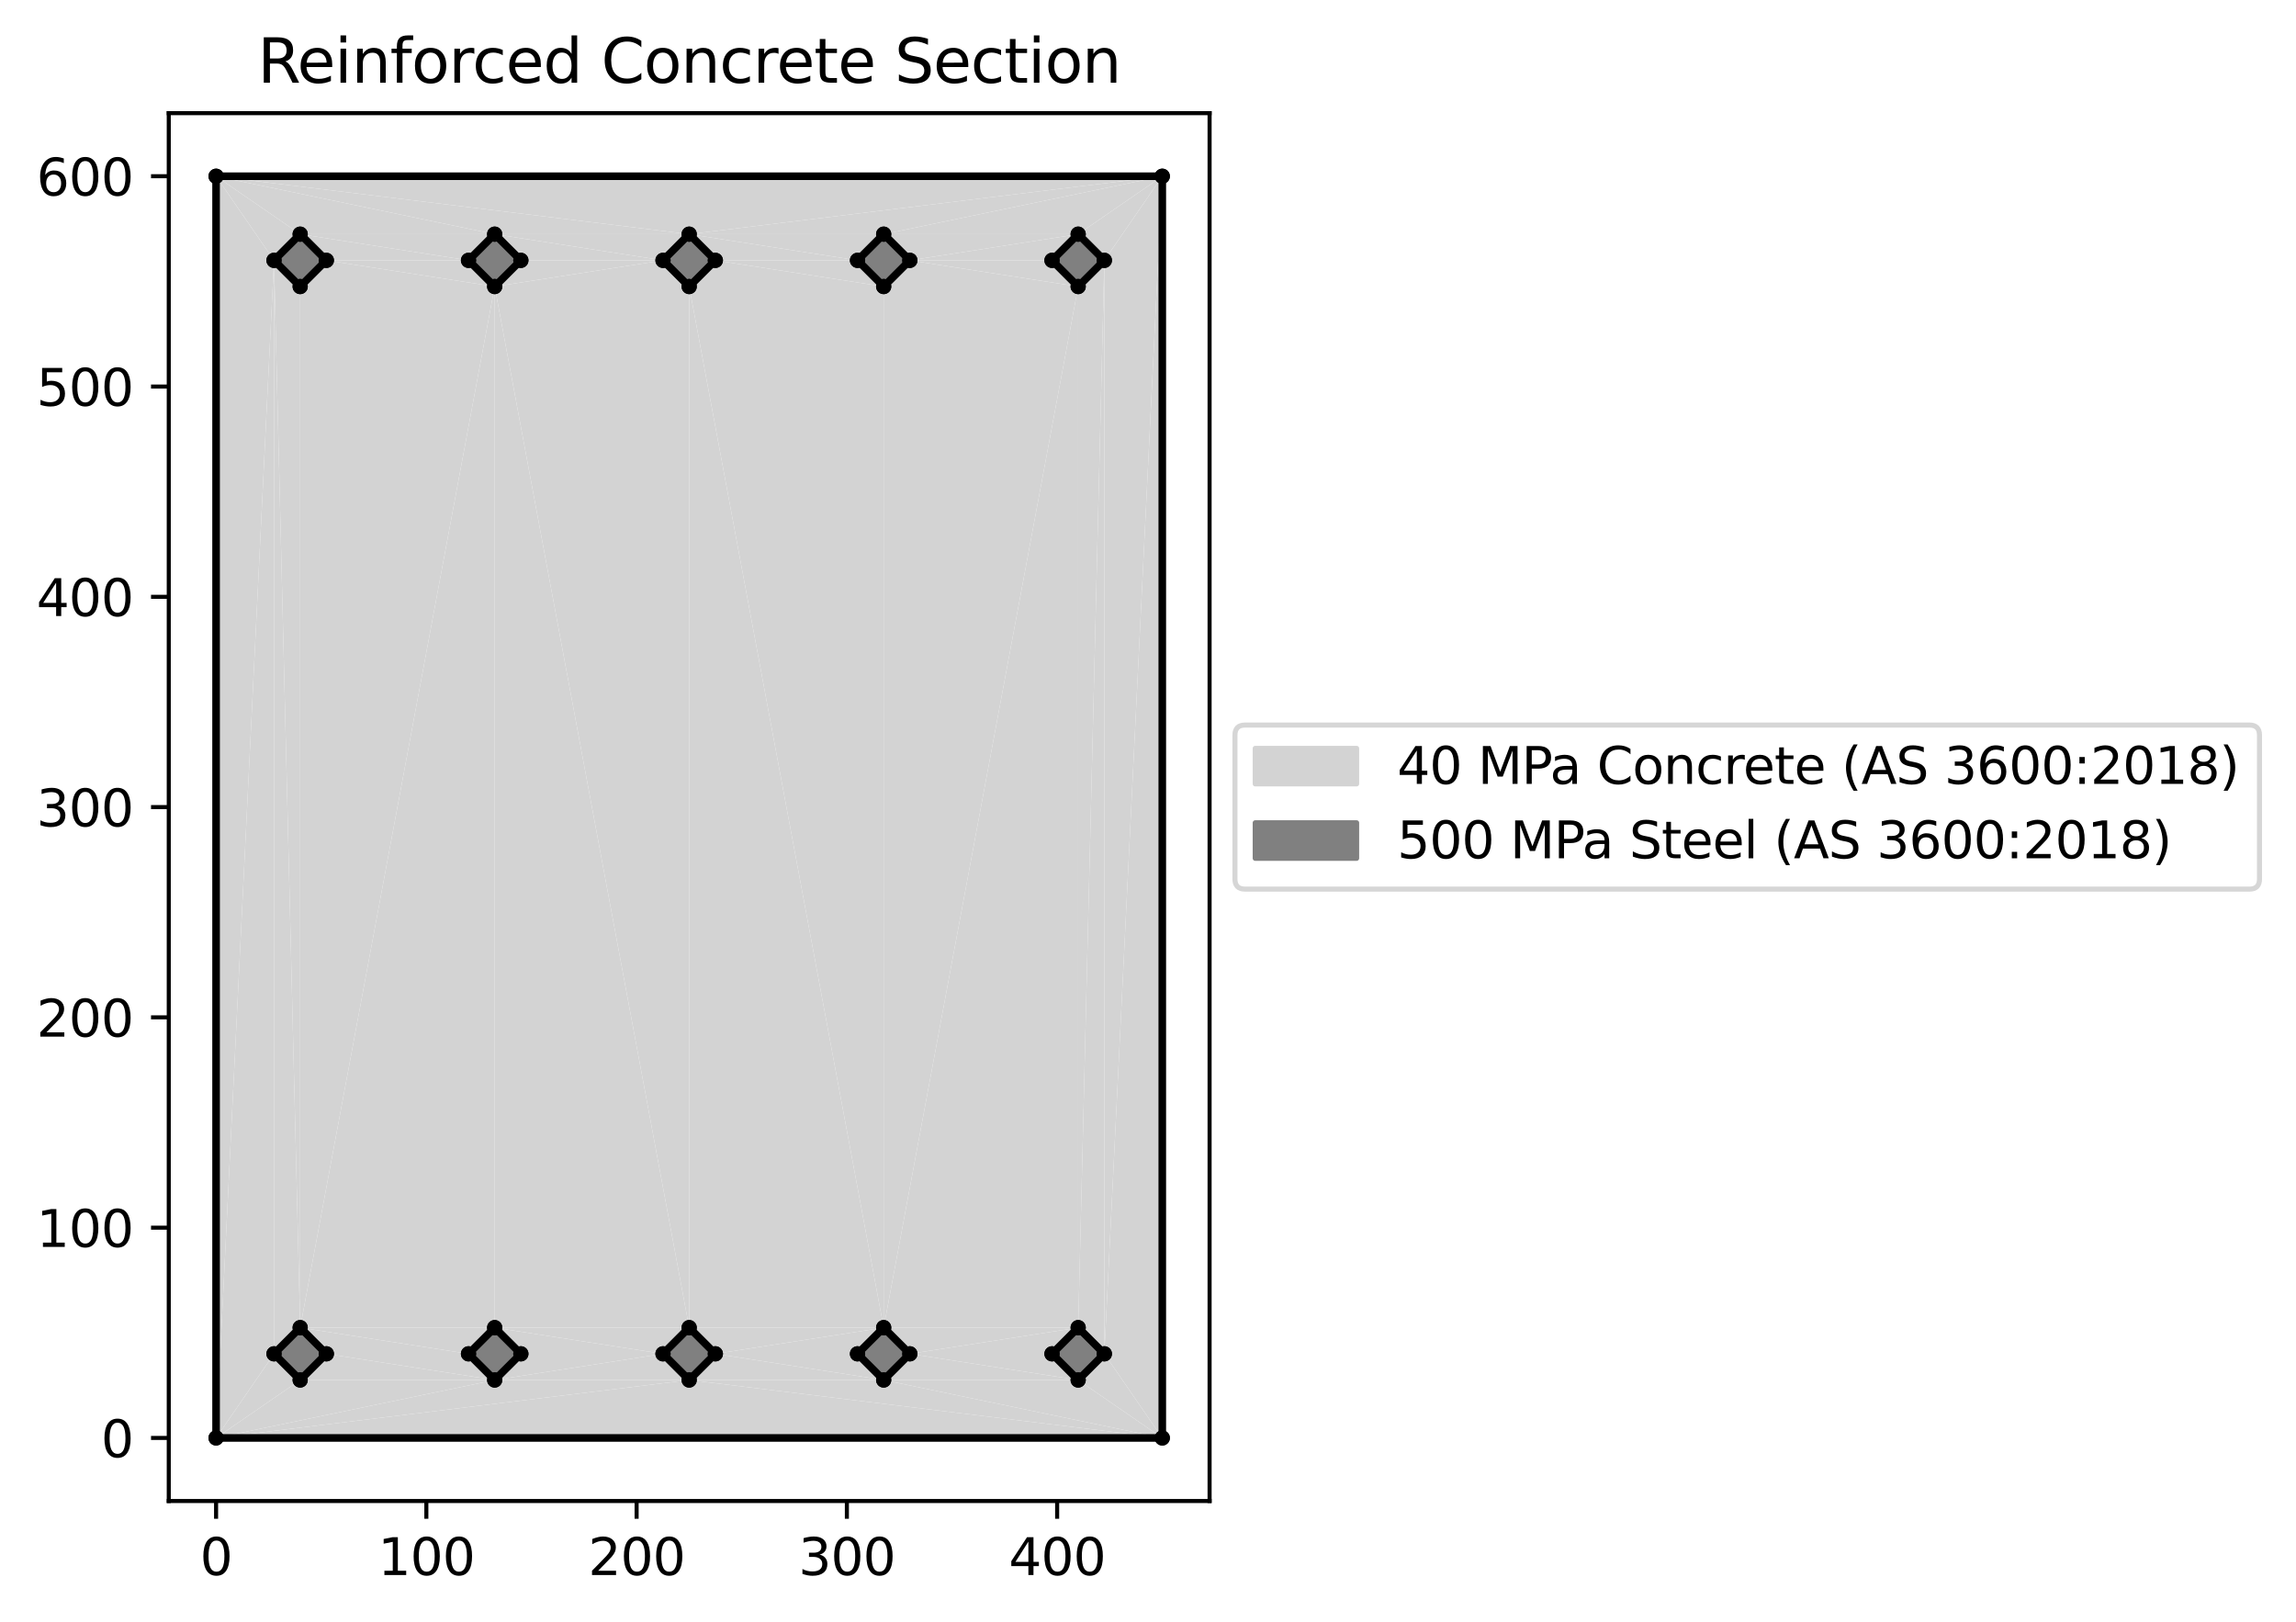 <?xml version="1.0" encoding="utf-8" standalone="no"?>
<!DOCTYPE svg PUBLIC "-//W3C//DTD SVG 1.1//EN"
  "http://www.w3.org/Graphics/SVG/1.1/DTD/svg11.dtd">
<svg xmlns:xlink="http://www.w3.org/1999/xlink" width="452.866pt" height="319.921pt" viewBox="0 0 452.866 319.921" xmlns="http://www.w3.org/2000/svg" version="1.1">
 <defs>
  <style type="text/css">*{stroke-linejoin: round; stroke-linecap: butt}</style>
 </defs>
 <g id="figure_1">
  <g id="patch_1">
   <path d="M 0 319.921 
L 452.866 319.921 
L 452.866 0 
L 0 0 
z
" style="fill: #ffffff"/>
  </g>
  <g id="axes_1">
   <g id="patch_2">
    <path d="M 33.288 296.043 
L 238.581 296.043 
L 238.581 22.318 
L 33.288 22.318 
z
" style="fill: #ffffff"/>
   </g>
   <g id="PolyCollection_1">
    <path d="M 42.619 283.601 
L 59.208 272.175 
L 54.045 267.012 
z
" clip-path="url(#pd5cec82673)" style="fill: #d3d3d3"/>
    <path d="M 59.208 272.175 
L 42.619 283.601 
L 97.571 272.175 
z
" clip-path="url(#pd5cec82673)" style="fill: #d3d3d3"/>
    <path d="M 59.208 261.848 
L 64.372 267.012 
L 92.408 267.012 
z
" clip-path="url(#pd5cec82673)" style="fill: #d3d3d3"/>
    <path d="M 54.045 267.012 
L 59.208 261.848 
L 54.045 51.35 
z
" clip-path="url(#pd5cec82673)" style="fill: #d3d3d3"/>
    <path d="M 59.208 272.175 
L 97.571 272.175 
L 64.372 267.012 
z
" clip-path="url(#pd5cec82673)" style="fill: #d3d3d3"/>
    <path d="M 42.619 283.601 
L 54.045 267.012 
L 54.045 51.35 
z
" clip-path="url(#pd5cec82673)" style="fill: #d3d3d3"/>
    <path d="M 97.571 272.175 
L 92.408 267.012 
L 64.372 267.012 
z
" clip-path="url(#pd5cec82673)" style="fill: #d3d3d3"/>
    <path d="M 135.934 272.175 
L 97.571 272.175 
L 42.619 283.601 
z
" clip-path="url(#pd5cec82673)" style="fill: #d3d3d3"/>
    <path d="M 130.771 267.012 
L 97.571 272.175 
L 135.934 272.175 
z
" clip-path="url(#pd5cec82673)" style="fill: #d3d3d3"/>
    <path d="M 97.571 261.848 
L 102.735 267.012 
L 130.771 267.012 
z
" clip-path="url(#pd5cec82673)" style="fill: #d3d3d3"/>
    <path d="M 130.771 267.012 
L 102.735 267.012 
L 97.571 272.175 
z
" clip-path="url(#pd5cec82673)" style="fill: #d3d3d3"/>
    <path d="M 97.571 261.848 
L 130.771 267.012 
L 135.934 261.848 
z
" clip-path="url(#pd5cec82673)" style="fill: #d3d3d3"/>
    <path d="M 92.408 267.012 
L 97.571 261.848 
L 59.208 261.848 
z
" clip-path="url(#pd5cec82673)" style="fill: #d3d3d3"/>
    <path d="M 42.619 283.601 
L 229.25 283.601 
L 135.934 272.175 
z
" clip-path="url(#pd5cec82673)" style="fill: #d3d3d3"/>
    <path d="M 59.208 261.848 
L 97.571 261.848 
L 97.571 56.513 
z
" clip-path="url(#pd5cec82673)" style="fill: #d3d3d3"/>
    <path d="M 54.045 51.35 
L 59.208 261.848 
L 59.208 56.513 
z
" clip-path="url(#pd5cec82673)" style="fill: #d3d3d3"/>
    <path d="M 54.045 51.35 
L 59.208 46.186 
L 42.619 34.76 
z
" clip-path="url(#pd5cec82673)" style="fill: #d3d3d3"/>
    <path d="M 59.208 46.186 
L 64.372 51.35 
L 92.408 51.35 
z
" clip-path="url(#pd5cec82673)" style="fill: #d3d3d3"/>
    <path d="M 42.619 34.76 
L 59.208 46.186 
L 97.571 46.186 
z
" clip-path="url(#pd5cec82673)" style="fill: #d3d3d3"/>
    <path d="M 59.208 56.513 
L 97.571 56.513 
L 64.372 51.35 
z
" clip-path="url(#pd5cec82673)" style="fill: #d3d3d3"/>
    <path d="M 42.619 34.76 
L 42.619 283.601 
L 54.045 51.35 
z
" clip-path="url(#pd5cec82673)" style="fill: #d3d3d3"/>
    <path d="M 64.372 51.35 
L 97.571 56.513 
L 92.408 51.35 
z
" clip-path="url(#pd5cec82673)" style="fill: #d3d3d3"/>
    <path d="M 59.208 56.513 
L 59.208 261.848 
L 97.571 56.513 
z
" clip-path="url(#pd5cec82673)" style="fill: #d3d3d3"/>
    <path d="M 130.771 51.35 
L 97.571 56.513 
L 135.934 56.513 
z
" clip-path="url(#pd5cec82673)" style="fill: #d3d3d3"/>
    <path d="M 97.571 46.186 
L 102.735 51.35 
L 130.771 51.35 
z
" clip-path="url(#pd5cec82673)" style="fill: #d3d3d3"/>
    <path d="M 130.771 51.35 
L 102.735 51.35 
L 97.571 56.513 
z
" clip-path="url(#pd5cec82673)" style="fill: #d3d3d3"/>
    <path d="M 42.619 34.76 
L 97.571 46.186 
L 135.934 46.186 
z
" clip-path="url(#pd5cec82673)" style="fill: #d3d3d3"/>
    <path d="M 97.571 56.513 
L 135.934 261.848 
L 135.934 56.513 
z
" clip-path="url(#pd5cec82673)" style="fill: #d3d3d3"/>
    <path d="M 92.408 51.35 
L 97.571 46.186 
L 59.208 46.186 
z
" clip-path="url(#pd5cec82673)" style="fill: #d3d3d3"/>
    <path d="M 97.571 56.513 
L 97.571 261.848 
L 135.934 261.848 
z
" clip-path="url(#pd5cec82673)" style="fill: #d3d3d3"/>
    <path d="M 135.934 46.186 
L 97.571 46.186 
L 130.771 51.35 
z
" clip-path="url(#pd5cec82673)" style="fill: #d3d3d3"/>
    <path d="M 141.098 267.012 
L 174.297 272.175 
L 169.134 267.012 
z
" clip-path="url(#pd5cec82673)" style="fill: #d3d3d3"/>
    <path d="M 141.098 267.012 
L 135.934 272.175 
L 174.297 272.175 
z
" clip-path="url(#pd5cec82673)" style="fill: #d3d3d3"/>
    <path d="M 174.297 261.848 
L 135.934 56.513 
L 135.934 261.848 
z
" clip-path="url(#pd5cec82673)" style="fill: #d3d3d3"/>
    <path d="M 174.297 261.848 
L 141.098 267.012 
L 169.134 267.012 
z
" clip-path="url(#pd5cec82673)" style="fill: #d3d3d3"/>
    <path d="M 174.297 56.513 
L 135.934 56.513 
L 174.297 261.848 
z
" clip-path="url(#pd5cec82673)" style="fill: #d3d3d3"/>
    <path d="M 174.297 261.848 
L 135.934 261.848 
L 141.098 267.012 
z
" clip-path="url(#pd5cec82673)" style="fill: #d3d3d3"/>
    <path d="M 174.297 272.175 
L 212.66 272.175 
L 179.461 267.012 
z
" clip-path="url(#pd5cec82673)" style="fill: #d3d3d3"/>
    <path d="M 212.66 272.175 
L 174.297 272.175 
L 229.25 283.601 
z
" clip-path="url(#pd5cec82673)" style="fill: #d3d3d3"/>
    <path d="M 212.66 272.175 
L 229.25 283.601 
L 217.824 267.012 
z
" clip-path="url(#pd5cec82673)" style="fill: #d3d3d3"/>
    <path d="M 179.461 267.012 
L 212.66 272.175 
L 207.497 267.012 
z
" clip-path="url(#pd5cec82673)" style="fill: #d3d3d3"/>
    <path d="M 212.66 56.513 
L 174.297 261.848 
L 212.66 261.848 
z
" clip-path="url(#pd5cec82673)" style="fill: #d3d3d3"/>
    <path d="M 207.497 267.012 
L 212.66 261.848 
L 179.461 267.012 
z
" clip-path="url(#pd5cec82673)" style="fill: #d3d3d3"/>
    <path d="M 212.66 261.848 
L 217.824 267.012 
L 217.824 51.35 
z
" clip-path="url(#pd5cec82673)" style="fill: #d3d3d3"/>
    <path d="M 179.461 267.012 
L 212.66 261.848 
L 174.297 261.848 
z
" clip-path="url(#pd5cec82673)" style="fill: #d3d3d3"/>
    <path d="M 135.934 272.175 
L 229.25 283.601 
L 174.297 272.175 
z
" clip-path="url(#pd5cec82673)" style="fill: #d3d3d3"/>
    <path d="M 229.25 34.76 
L 217.824 267.012 
L 229.25 283.601 
z
" clip-path="url(#pd5cec82673)" style="fill: #d3d3d3"/>
    <path d="M 141.098 51.35 
L 174.297 56.513 
L 169.134 51.35 
z
" clip-path="url(#pd5cec82673)" style="fill: #d3d3d3"/>
    <path d="M 174.297 56.513 
L 141.098 51.35 
L 135.934 56.513 
z
" clip-path="url(#pd5cec82673)" style="fill: #d3d3d3"/>
    <path d="M 135.934 46.186 
L 169.134 51.35 
L 174.297 46.186 
z
" clip-path="url(#pd5cec82673)" style="fill: #d3d3d3"/>
    <path d="M 169.134 51.35 
L 135.934 46.186 
L 141.098 51.35 
z
" clip-path="url(#pd5cec82673)" style="fill: #d3d3d3"/>
    <path d="M 135.934 46.186 
L 174.297 46.186 
L 229.25 34.76 
z
" clip-path="url(#pd5cec82673)" style="fill: #d3d3d3"/>
    <path d="M 179.461 51.35 
L 212.66 56.513 
L 207.497 51.35 
z
" clip-path="url(#pd5cec82673)" style="fill: #d3d3d3"/>
    <path d="M 212.66 56.513 
L 179.461 51.35 
L 174.297 56.513 
z
" clip-path="url(#pd5cec82673)" style="fill: #d3d3d3"/>
    <path d="M 179.461 51.35 
L 207.497 51.35 
L 212.66 46.186 
z
" clip-path="url(#pd5cec82673)" style="fill: #d3d3d3"/>
    <path d="M 212.66 46.186 
L 217.824 51.35 
L 229.25 34.76 
z
" clip-path="url(#pd5cec82673)" style="fill: #d3d3d3"/>
    <path d="M 229.25 34.76 
L 217.824 51.35 
L 217.824 267.012 
z
" clip-path="url(#pd5cec82673)" style="fill: #d3d3d3"/>
    <path d="M 229.25 34.76 
L 174.297 46.186 
L 212.66 46.186 
z
" clip-path="url(#pd5cec82673)" style="fill: #d3d3d3"/>
    <path d="M 212.66 56.513 
L 212.66 261.848 
L 217.824 51.35 
z
" clip-path="url(#pd5cec82673)" style="fill: #d3d3d3"/>
    <path d="M 212.66 46.186 
L 174.297 46.186 
L 179.461 51.35 
z
" clip-path="url(#pd5cec82673)" style="fill: #d3d3d3"/>
    <path d="M 174.297 56.513 
L 174.297 261.848 
L 212.66 56.513 
z
" clip-path="url(#pd5cec82673)" style="fill: #d3d3d3"/>
    <path d="M 135.934 46.186 
L 229.25 34.76 
L 42.619 34.76 
z
" clip-path="url(#pd5cec82673)" style="fill: #d3d3d3"/>
   </g>
   <g id="patch_3">
    <path d="M 59.208 56.513 
L 54.045 51.35 
L 59.208 46.186 
L 64.372 51.35 
" clip-path="url(#pd5cec82673)" style="fill: #808080; stroke: #808080; stroke-linejoin: miter"/>
   </g>
   <g id="patch_4">
    <path d="M 102.735 51.35 
L 97.571 56.513 
L 92.408 51.35 
L 97.571 46.186 
" clip-path="url(#pd5cec82673)" style="fill: #808080; stroke: #808080; stroke-linejoin: miter"/>
   </g>
   <g id="patch_5">
    <path d="M 135.934 46.186 
L 141.098 51.35 
L 135.934 56.513 
L 130.771 51.35 
" clip-path="url(#pd5cec82673)" style="fill: #808080; stroke: #808080; stroke-linejoin: miter"/>
   </g>
   <g id="patch_6">
    <path d="M 169.134 51.35 
L 174.297 46.186 
L 179.461 51.35 
L 174.297 56.513 
" clip-path="url(#pd5cec82673)" style="fill: #808080; stroke: #808080; stroke-linejoin: miter"/>
   </g>
   <g id="patch_7">
    <path d="M 212.66 56.513 
L 207.497 51.35 
L 212.66 46.186 
L 217.824 51.35 
" clip-path="url(#pd5cec82673)" style="fill: #808080; stroke: #808080; stroke-linejoin: miter"/>
   </g>
   <g id="patch_8">
    <path d="M 64.372 267.012 
L 59.208 272.175 
L 54.045 267.012 
L 59.208 261.848 
" clip-path="url(#pd5cec82673)" style="fill: #808080; stroke: #808080; stroke-linejoin: miter"/>
   </g>
   <g id="patch_9">
    <path d="M 97.571 261.848 
L 102.735 267.012 
L 97.571 272.175 
L 92.408 267.012 
" clip-path="url(#pd5cec82673)" style="fill: #808080; stroke: #808080; stroke-linejoin: miter"/>
   </g>
   <g id="patch_10">
    <path d="M 130.771 267.012 
L 135.934 261.848 
L 141.098 267.012 
L 135.934 272.175 
" clip-path="url(#pd5cec82673)" style="fill: #808080; stroke: #808080; stroke-linejoin: miter"/>
   </g>
   <g id="patch_11">
    <path d="M 174.297 272.175 
L 169.134 267.012 
L 174.297 261.848 
L 179.461 267.012 
" clip-path="url(#pd5cec82673)" style="fill: #808080; stroke: #808080; stroke-linejoin: miter"/>
   </g>
   <g id="patch_12">
    <path d="M 217.824 267.012 
L 212.66 261.848 
L 207.497 267.012 
L 212.66 272.175 
" clip-path="url(#pd5cec82673)" style="fill: #808080; stroke: #808080; stroke-linejoin: miter"/>
   </g>
   <g id="matplotlib.axis_1">
    <g id="xtick_1">
     <g id="line2d_1">
      <defs>
       <path id="me654af9ad4" d="M 0 0 
L 0 3.5 
" style="stroke: #000000; stroke-width: 0.8"/>
      </defs>
      <g>
       <use xlink:href="#me654af9ad4" x="42.619" y="296.043" style="stroke: #000000; stroke-width: 0.8"/>
      </g>
     </g>
     <g id="text_1">
      <!-- 0 -->
      <g transform="translate(39.438 310.642) scale(0.1 -0.1)">
       <defs>
        <path id="DejaVuSans-30" d="M 2034 4250 
Q 1547 4250 1301 3770 
Q 1056 3291 1056 2328 
Q 1056 1369 1301 889 
Q 1547 409 2034 409 
Q 2525 409 2770 889 
Q 3016 1369 3016 2328 
Q 3016 3291 2770 3770 
Q 2525 4250 2034 4250 
z
M 2034 4750 
Q 2819 4750 3233 4129 
Q 3647 3509 3647 2328 
Q 3647 1150 3233 529 
Q 2819 -91 2034 -91 
Q 1250 -91 836 529 
Q 422 1150 422 2328 
Q 422 3509 836 4129 
Q 1250 4750 2034 4750 
z
" transform="scale(0.016)"/>
       </defs>
       <use xlink:href="#DejaVuSans-30"/>
      </g>
     </g>
    </g>
    <g id="xtick_2">
     <g id="line2d_2">
      <g>
       <use xlink:href="#me654af9ad4" x="84.093" y="296.043" style="stroke: #000000; stroke-width: 0.8"/>
      </g>
     </g>
     <g id="text_2">
      <!-- 100 -->
      <g transform="translate(74.549 310.642) scale(0.1 -0.1)">
       <defs>
        <path id="DejaVuSans-31" d="M 794 531 
L 1825 531 
L 1825 4091 
L 703 3866 
L 703 4441 
L 1819 4666 
L 2450 4666 
L 2450 531 
L 3481 531 
L 3481 0 
L 794 0 
L 794 531 
z
" transform="scale(0.016)"/>
       </defs>
       <use xlink:href="#DejaVuSans-31"/>
       <use xlink:href="#DejaVuSans-30" x="63.623"/>
       <use xlink:href="#DejaVuSans-30" x="127.246"/>
      </g>
     </g>
    </g>
    <g id="xtick_3">
     <g id="line2d_3">
      <g>
       <use xlink:href="#me654af9ad4" x="125.566" y="296.043" style="stroke: #000000; stroke-width: 0.8"/>
      </g>
     </g>
     <g id="text_3">
      <!-- 200 -->
      <g transform="translate(116.022 310.642) scale(0.1 -0.1)">
       <defs>
        <path id="DejaVuSans-32" d="M 1228 531 
L 3431 531 
L 3431 0 
L 469 0 
L 469 531 
Q 828 903 1448 1529 
Q 2069 2156 2228 2338 
Q 2531 2678 2651 2914 
Q 2772 3150 2772 3378 
Q 2772 3750 2511 3984 
Q 2250 4219 1831 4219 
Q 1534 4219 1204 4116 
Q 875 4013 500 3803 
L 500 4441 
Q 881 4594 1212 4672 
Q 1544 4750 1819 4750 
Q 2544 4750 2975 4387 
Q 3406 4025 3406 3419 
Q 3406 3131 3298 2873 
Q 3191 2616 2906 2266 
Q 2828 2175 2409 1742 
Q 1991 1309 1228 531 
z
" transform="scale(0.016)"/>
       </defs>
       <use xlink:href="#DejaVuSans-32"/>
       <use xlink:href="#DejaVuSans-30" x="63.623"/>
       <use xlink:href="#DejaVuSans-30" x="127.246"/>
      </g>
     </g>
    </g>
    <g id="xtick_4">
     <g id="line2d_4">
      <g>
       <use xlink:href="#me654af9ad4" x="167.039" y="296.043" style="stroke: #000000; stroke-width: 0.8"/>
      </g>
     </g>
     <g id="text_4">
      <!-- 300 -->
      <g transform="translate(157.496 310.642) scale(0.1 -0.1)">
       <defs>
        <path id="DejaVuSans-33" d="M 2597 2516 
Q 3050 2419 3304 2112 
Q 3559 1806 3559 1356 
Q 3559 666 3084 287 
Q 2609 -91 1734 -91 
Q 1441 -91 1130 -33 
Q 819 25 488 141 
L 488 750 
Q 750 597 1062 519 
Q 1375 441 1716 441 
Q 2309 441 2620 675 
Q 2931 909 2931 1356 
Q 2931 1769 2642 2001 
Q 2353 2234 1838 2234 
L 1294 2234 
L 1294 2753 
L 1863 2753 
Q 2328 2753 2575 2939 
Q 2822 3125 2822 3475 
Q 2822 3834 2567 4026 
Q 2313 4219 1838 4219 
Q 1578 4219 1281 4162 
Q 984 4106 628 3988 
L 628 4550 
Q 988 4650 1302 4700 
Q 1616 4750 1894 4750 
Q 2613 4750 3031 4423 
Q 3450 4097 3450 3541 
Q 3450 3153 3228 2886 
Q 3006 2619 2597 2516 
z
" transform="scale(0.016)"/>
       </defs>
       <use xlink:href="#DejaVuSans-33"/>
       <use xlink:href="#DejaVuSans-30" x="63.623"/>
       <use xlink:href="#DejaVuSans-30" x="127.246"/>
      </g>
     </g>
    </g>
    <g id="xtick_5">
     <g id="line2d_5">
      <g>
       <use xlink:href="#me654af9ad4" x="208.513" y="296.043" style="stroke: #000000; stroke-width: 0.8"/>
      </g>
     </g>
     <g id="text_5">
      <!-- 400 -->
      <g transform="translate(198.969 310.642) scale(0.1 -0.1)">
       <defs>
        <path id="DejaVuSans-34" d="M 2419 4116 
L 825 1625 
L 2419 1625 
L 2419 4116 
z
M 2253 4666 
L 3047 4666 
L 3047 1625 
L 3713 1625 
L 3713 1100 
L 3047 1100 
L 3047 0 
L 2419 0 
L 2419 1100 
L 313 1100 
L 313 1709 
L 2253 4666 
z
" transform="scale(0.016)"/>
       </defs>
       <use xlink:href="#DejaVuSans-34"/>
       <use xlink:href="#DejaVuSans-30" x="63.623"/>
       <use xlink:href="#DejaVuSans-30" x="127.246"/>
      </g>
     </g>
    </g>
   </g>
   <g id="matplotlib.axis_2">
    <g id="ytick_1">
     <g id="line2d_6">
      <defs>
       <path id="md917d5924f" d="M 0 0 
L -3.5 0 
" style="stroke: #000000; stroke-width: 0.8"/>
      </defs>
      <g>
       <use xlink:href="#md917d5924f" x="33.288" y="283.601" style="stroke: #000000; stroke-width: 0.8"/>
      </g>
     </g>
     <g id="text_6">
      <!-- 0 -->
      <g transform="translate(19.925 287.4) scale(0.1 -0.1)">
       <use xlink:href="#DejaVuSans-30"/>
      </g>
     </g>
    </g>
    <g id="ytick_2">
     <g id="line2d_7">
      <g>
       <use xlink:href="#md917d5924f" x="33.288" y="242.128" style="stroke: #000000; stroke-width: 0.8"/>
      </g>
     </g>
     <g id="text_7">
      <!-- 100 -->
      <g transform="translate(7.2 245.927) scale(0.1 -0.1)">
       <use xlink:href="#DejaVuSans-31"/>
       <use xlink:href="#DejaVuSans-30" x="63.623"/>
       <use xlink:href="#DejaVuSans-30" x="127.246"/>
      </g>
     </g>
    </g>
    <g id="ytick_3">
     <g id="line2d_8">
      <g>
       <use xlink:href="#md917d5924f" x="33.288" y="200.654" style="stroke: #000000; stroke-width: 0.8"/>
      </g>
     </g>
     <g id="text_8">
      <!-- 200 -->
      <g transform="translate(7.2 204.453) scale(0.1 -0.1)">
       <use xlink:href="#DejaVuSans-32"/>
       <use xlink:href="#DejaVuSans-30" x="63.623"/>
       <use xlink:href="#DejaVuSans-30" x="127.246"/>
      </g>
     </g>
    </g>
    <g id="ytick_4">
     <g id="line2d_9">
      <g>
       <use xlink:href="#md917d5924f" x="33.288" y="159.181" style="stroke: #000000; stroke-width: 0.8"/>
      </g>
     </g>
     <g id="text_9">
      <!-- 300 -->
      <g transform="translate(7.2 162.98) scale(0.1 -0.1)">
       <use xlink:href="#DejaVuSans-33"/>
       <use xlink:href="#DejaVuSans-30" x="63.623"/>
       <use xlink:href="#DejaVuSans-30" x="127.246"/>
      </g>
     </g>
    </g>
    <g id="ytick_5">
     <g id="line2d_10">
      <g>
       <use xlink:href="#md917d5924f" x="33.288" y="117.707" style="stroke: #000000; stroke-width: 0.8"/>
      </g>
     </g>
     <g id="text_10">
      <!-- 400 -->
      <g transform="translate(7.2 121.506) scale(0.1 -0.1)">
       <use xlink:href="#DejaVuSans-34"/>
       <use xlink:href="#DejaVuSans-30" x="63.623"/>
       <use xlink:href="#DejaVuSans-30" x="127.246"/>
      </g>
     </g>
    </g>
    <g id="ytick_6">
     <g id="line2d_11">
      <g>
       <use xlink:href="#md917d5924f" x="33.288" y="76.234" style="stroke: #000000; stroke-width: 0.8"/>
      </g>
     </g>
     <g id="text_11">
      <!-- 500 -->
      <g transform="translate(7.2 80.033) scale(0.1 -0.1)">
       <defs>
        <path id="DejaVuSans-35" d="M 691 4666 
L 3169 4666 
L 3169 4134 
L 1269 4134 
L 1269 2991 
Q 1406 3038 1543 3061 
Q 1681 3084 1819 3084 
Q 2600 3084 3056 2656 
Q 3513 2228 3513 1497 
Q 3513 744 3044 326 
Q 2575 -91 1722 -91 
Q 1428 -91 1123 -41 
Q 819 9 494 109 
L 494 744 
Q 775 591 1075 516 
Q 1375 441 1709 441 
Q 2250 441 2565 725 
Q 2881 1009 2881 1497 
Q 2881 1984 2565 2268 
Q 2250 2553 1709 2553 
Q 1456 2553 1204 2497 
Q 953 2441 691 2322 
L 691 4666 
z
" transform="scale(0.016)"/>
       </defs>
       <use xlink:href="#DejaVuSans-35"/>
       <use xlink:href="#DejaVuSans-30" x="63.623"/>
       <use xlink:href="#DejaVuSans-30" x="127.246"/>
      </g>
     </g>
    </g>
    <g id="ytick_7">
     <g id="line2d_12">
      <g>
       <use xlink:href="#md917d5924f" x="33.288" y="34.76" style="stroke: #000000; stroke-width: 0.8"/>
      </g>
     </g>
     <g id="text_12">
      <!-- 600 -->
      <g transform="translate(7.2 38.559) scale(0.1 -0.1)">
       <defs>
        <path id="DejaVuSans-36" d="M 2113 2584 
Q 1688 2584 1439 2293 
Q 1191 2003 1191 1497 
Q 1191 994 1439 701 
Q 1688 409 2113 409 
Q 2538 409 2786 701 
Q 3034 994 3034 1497 
Q 3034 2003 2786 2293 
Q 2538 2584 2113 2584 
z
M 3366 4563 
L 3366 3988 
Q 3128 4100 2886 4159 
Q 2644 4219 2406 4219 
Q 1781 4219 1451 3797 
Q 1122 3375 1075 2522 
Q 1259 2794 1537 2939 
Q 1816 3084 2150 3084 
Q 2853 3084 3261 2657 
Q 3669 2231 3669 1497 
Q 3669 778 3244 343 
Q 2819 -91 2113 -91 
Q 1303 -91 875 529 
Q 447 1150 447 2328 
Q 447 3434 972 4092 
Q 1497 4750 2381 4750 
Q 2619 4750 2861 4703 
Q 3103 4656 3366 4563 
z
" transform="scale(0.016)"/>
       </defs>
       <use xlink:href="#DejaVuSans-36"/>
       <use xlink:href="#DejaVuSans-30" x="63.623"/>
       <use xlink:href="#DejaVuSans-30" x="127.246"/>
      </g>
     </g>
    </g>
   </g>
   <g id="line2d_13">
    <path d="M 229.25 34.76 
L 229.25 283.601 
" clip-path="url(#pd5cec82673)" style="fill: none; stroke: #000000; stroke-width: 1.5; stroke-linecap: square"/>
    <defs>
     <path id="m00e43a38a0" d="M 0 1 
C 0.265 1 0.52 0.895 0.707 0.707 
C 0.895 0.52 1 0.265 1 0 
C 1 -0.265 0.895 -0.52 0.707 -0.707 
C 0.52 -0.895 0.265 -1 0 -1 
C -0.265 -1 -0.52 -0.895 -0.707 -0.707 
C -0.895 -0.52 -1 -0.265 -1 0 
C -1 0.265 -0.895 0.52 -0.707 0.707 
C -0.52 0.895 -0.265 1 0 1 
z
" style="stroke: #000000"/>
    </defs>
    <g clip-path="url(#pd5cec82673)">
     <use xlink:href="#m00e43a38a0" x="229.25" y="34.76" style="stroke: #000000"/>
     <use xlink:href="#m00e43a38a0" x="229.25" y="283.601" style="stroke: #000000"/>
    </g>
   </g>
   <g id="line2d_14">
    <path d="M 229.25 283.601 
L 42.619 283.601 
" clip-path="url(#pd5cec82673)" style="fill: none; stroke: #000000; stroke-width: 1.5; stroke-linecap: square"/>
    <g clip-path="url(#pd5cec82673)">
     <use xlink:href="#m00e43a38a0" x="229.25" y="283.601" style="stroke: #000000"/>
     <use xlink:href="#m00e43a38a0" x="42.619" y="283.601" style="stroke: #000000"/>
    </g>
   </g>
   <g id="line2d_15">
    <path d="M 42.619 283.601 
L 42.619 34.76 
" clip-path="url(#pd5cec82673)" style="fill: none; stroke: #000000; stroke-width: 1.5; stroke-linecap: square"/>
    <g clip-path="url(#pd5cec82673)">
     <use xlink:href="#m00e43a38a0" x="42.619" y="283.601" style="stroke: #000000"/>
     <use xlink:href="#m00e43a38a0" x="42.619" y="34.76" style="stroke: #000000"/>
    </g>
   </g>
   <g id="line2d_16">
    <path d="M 42.619 34.76 
L 229.25 34.76 
" clip-path="url(#pd5cec82673)" style="fill: none; stroke: #000000; stroke-width: 1.5; stroke-linecap: square"/>
    <g clip-path="url(#pd5cec82673)">
     <use xlink:href="#m00e43a38a0" x="42.619" y="34.76" style="stroke: #000000"/>
     <use xlink:href="#m00e43a38a0" x="229.25" y="34.76" style="stroke: #000000"/>
    </g>
   </g>
   <g id="line2d_17">
    <path d="M 54.045 51.35 
L 59.208 56.513 
" clip-path="url(#pd5cec82673)" style="fill: none; stroke: #000000; stroke-width: 1.5; stroke-linecap: square"/>
    <g clip-path="url(#pd5cec82673)">
     <use xlink:href="#m00e43a38a0" x="54.045" y="51.35" style="stroke: #000000"/>
     <use xlink:href="#m00e43a38a0" x="59.208" y="56.513" style="stroke: #000000"/>
    </g>
   </g>
   <g id="line2d_18">
    <path d="M 59.208 56.513 
L 64.372 51.35 
" clip-path="url(#pd5cec82673)" style="fill: none; stroke: #000000; stroke-width: 1.5; stroke-linecap: square"/>
    <g clip-path="url(#pd5cec82673)">
     <use xlink:href="#m00e43a38a0" x="59.208" y="56.513" style="stroke: #000000"/>
     <use xlink:href="#m00e43a38a0" x="64.372" y="51.35" style="stroke: #000000"/>
    </g>
   </g>
   <g id="line2d_19">
    <path d="M 64.372 51.35 
L 59.208 46.186 
" clip-path="url(#pd5cec82673)" style="fill: none; stroke: #000000; stroke-width: 1.5; stroke-linecap: square"/>
    <g clip-path="url(#pd5cec82673)">
     <use xlink:href="#m00e43a38a0" x="64.372" y="51.35" style="stroke: #000000"/>
     <use xlink:href="#m00e43a38a0" x="59.208" y="46.186" style="stroke: #000000"/>
    </g>
   </g>
   <g id="line2d_20">
    <path d="M 59.208 46.186 
L 54.045 51.35 
" clip-path="url(#pd5cec82673)" style="fill: none; stroke: #000000; stroke-width: 1.5; stroke-linecap: square"/>
    <g clip-path="url(#pd5cec82673)">
     <use xlink:href="#m00e43a38a0" x="59.208" y="46.186" style="stroke: #000000"/>
     <use xlink:href="#m00e43a38a0" x="54.045" y="51.35" style="stroke: #000000"/>
    </g>
   </g>
   <g id="line2d_21">
    <path d="M 97.571 46.186 
L 92.408 51.35 
" clip-path="url(#pd5cec82673)" style="fill: none; stroke: #000000; stroke-width: 1.5; stroke-linecap: square"/>
    <g clip-path="url(#pd5cec82673)">
     <use xlink:href="#m00e43a38a0" x="97.571" y="46.186" style="stroke: #000000"/>
     <use xlink:href="#m00e43a38a0" x="92.408" y="51.35" style="stroke: #000000"/>
    </g>
   </g>
   <g id="line2d_22">
    <path d="M 92.408 51.35 
L 97.571 56.513 
" clip-path="url(#pd5cec82673)" style="fill: none; stroke: #000000; stroke-width: 1.5; stroke-linecap: square"/>
    <g clip-path="url(#pd5cec82673)">
     <use xlink:href="#m00e43a38a0" x="92.408" y="51.35" style="stroke: #000000"/>
     <use xlink:href="#m00e43a38a0" x="97.571" y="56.513" style="stroke: #000000"/>
    </g>
   </g>
   <g id="line2d_23">
    <path d="M 97.571 56.513 
L 102.735 51.35 
" clip-path="url(#pd5cec82673)" style="fill: none; stroke: #000000; stroke-width: 1.5; stroke-linecap: square"/>
    <g clip-path="url(#pd5cec82673)">
     <use xlink:href="#m00e43a38a0" x="97.571" y="56.513" style="stroke: #000000"/>
     <use xlink:href="#m00e43a38a0" x="102.735" y="51.35" style="stroke: #000000"/>
    </g>
   </g>
   <g id="line2d_24">
    <path d="M 102.735 51.35 
L 97.571 46.186 
" clip-path="url(#pd5cec82673)" style="fill: none; stroke: #000000; stroke-width: 1.5; stroke-linecap: square"/>
    <g clip-path="url(#pd5cec82673)">
     <use xlink:href="#m00e43a38a0" x="102.735" y="51.35" style="stroke: #000000"/>
     <use xlink:href="#m00e43a38a0" x="97.571" y="46.186" style="stroke: #000000"/>
    </g>
   </g>
   <g id="line2d_25">
    <path d="M 141.098 51.35 
L 135.934 46.186 
" clip-path="url(#pd5cec82673)" style="fill: none; stroke: #000000; stroke-width: 1.5; stroke-linecap: square"/>
    <g clip-path="url(#pd5cec82673)">
     <use xlink:href="#m00e43a38a0" x="141.098" y="51.35" style="stroke: #000000"/>
     <use xlink:href="#m00e43a38a0" x="135.934" y="46.186" style="stroke: #000000"/>
    </g>
   </g>
   <g id="line2d_26">
    <path d="M 135.934 46.186 
L 130.771 51.35 
" clip-path="url(#pd5cec82673)" style="fill: none; stroke: #000000; stroke-width: 1.5; stroke-linecap: square"/>
    <g clip-path="url(#pd5cec82673)">
     <use xlink:href="#m00e43a38a0" x="135.934" y="46.186" style="stroke: #000000"/>
     <use xlink:href="#m00e43a38a0" x="130.771" y="51.35" style="stroke: #000000"/>
    </g>
   </g>
   <g id="line2d_27">
    <path d="M 130.771 51.35 
L 135.934 56.513 
" clip-path="url(#pd5cec82673)" style="fill: none; stroke: #000000; stroke-width: 1.5; stroke-linecap: square"/>
    <g clip-path="url(#pd5cec82673)">
     <use xlink:href="#m00e43a38a0" x="130.771" y="51.35" style="stroke: #000000"/>
     <use xlink:href="#m00e43a38a0" x="135.934" y="56.513" style="stroke: #000000"/>
    </g>
   </g>
   <g id="line2d_28">
    <path d="M 135.934 56.513 
L 141.098 51.35 
" clip-path="url(#pd5cec82673)" style="fill: none; stroke: #000000; stroke-width: 1.5; stroke-linecap: square"/>
    <g clip-path="url(#pd5cec82673)">
     <use xlink:href="#m00e43a38a0" x="135.934" y="56.513" style="stroke: #000000"/>
     <use xlink:href="#m00e43a38a0" x="141.098" y="51.35" style="stroke: #000000"/>
    </g>
   </g>
   <g id="line2d_29">
    <path d="M 174.297 56.513 
L 179.461 51.35 
" clip-path="url(#pd5cec82673)" style="fill: none; stroke: #000000; stroke-width: 1.5; stroke-linecap: square"/>
    <g clip-path="url(#pd5cec82673)">
     <use xlink:href="#m00e43a38a0" x="174.297" y="56.513" style="stroke: #000000"/>
     <use xlink:href="#m00e43a38a0" x="179.461" y="51.35" style="stroke: #000000"/>
    </g>
   </g>
   <g id="line2d_30">
    <path d="M 179.461 51.35 
L 174.297 46.186 
" clip-path="url(#pd5cec82673)" style="fill: none; stroke: #000000; stroke-width: 1.5; stroke-linecap: square"/>
    <g clip-path="url(#pd5cec82673)">
     <use xlink:href="#m00e43a38a0" x="179.461" y="51.35" style="stroke: #000000"/>
     <use xlink:href="#m00e43a38a0" x="174.297" y="46.186" style="stroke: #000000"/>
    </g>
   </g>
   <g id="line2d_31">
    <path d="M 174.297 46.186 
L 169.134 51.35 
" clip-path="url(#pd5cec82673)" style="fill: none; stroke: #000000; stroke-width: 1.5; stroke-linecap: square"/>
    <g clip-path="url(#pd5cec82673)">
     <use xlink:href="#m00e43a38a0" x="174.297" y="46.186" style="stroke: #000000"/>
     <use xlink:href="#m00e43a38a0" x="169.134" y="51.35" style="stroke: #000000"/>
    </g>
   </g>
   <g id="line2d_32">
    <path d="M 169.134 51.35 
L 174.297 56.513 
" clip-path="url(#pd5cec82673)" style="fill: none; stroke: #000000; stroke-width: 1.5; stroke-linecap: square"/>
    <g clip-path="url(#pd5cec82673)">
     <use xlink:href="#m00e43a38a0" x="169.134" y="51.35" style="stroke: #000000"/>
     <use xlink:href="#m00e43a38a0" x="174.297" y="56.513" style="stroke: #000000"/>
    </g>
   </g>
   <g id="line2d_33">
    <path d="M 207.497 51.35 
L 212.66 56.513 
" clip-path="url(#pd5cec82673)" style="fill: none; stroke: #000000; stroke-width: 1.5; stroke-linecap: square"/>
    <g clip-path="url(#pd5cec82673)">
     <use xlink:href="#m00e43a38a0" x="207.497" y="51.35" style="stroke: #000000"/>
     <use xlink:href="#m00e43a38a0" x="212.66" y="56.513" style="stroke: #000000"/>
    </g>
   </g>
   <g id="line2d_34">
    <path d="M 212.66 56.513 
L 217.824 51.35 
" clip-path="url(#pd5cec82673)" style="fill: none; stroke: #000000; stroke-width: 1.5; stroke-linecap: square"/>
    <g clip-path="url(#pd5cec82673)">
     <use xlink:href="#m00e43a38a0" x="212.66" y="56.513" style="stroke: #000000"/>
     <use xlink:href="#m00e43a38a0" x="217.824" y="51.35" style="stroke: #000000"/>
    </g>
   </g>
   <g id="line2d_35">
    <path d="M 217.824 51.35 
L 212.66 46.186 
" clip-path="url(#pd5cec82673)" style="fill: none; stroke: #000000; stroke-width: 1.5; stroke-linecap: square"/>
    <g clip-path="url(#pd5cec82673)">
     <use xlink:href="#m00e43a38a0" x="217.824" y="51.35" style="stroke: #000000"/>
     <use xlink:href="#m00e43a38a0" x="212.66" y="46.186" style="stroke: #000000"/>
    </g>
   </g>
   <g id="line2d_36">
    <path d="M 212.66 46.186 
L 207.497 51.35 
" clip-path="url(#pd5cec82673)" style="fill: none; stroke: #000000; stroke-width: 1.5; stroke-linecap: square"/>
    <g clip-path="url(#pd5cec82673)">
     <use xlink:href="#m00e43a38a0" x="212.66" y="46.186" style="stroke: #000000"/>
     <use xlink:href="#m00e43a38a0" x="207.497" y="51.35" style="stroke: #000000"/>
    </g>
   </g>
   <g id="line2d_37">
    <path d="M 59.208 261.848 
L 54.045 267.012 
" clip-path="url(#pd5cec82673)" style="fill: none; stroke: #000000; stroke-width: 1.5; stroke-linecap: square"/>
    <g clip-path="url(#pd5cec82673)">
     <use xlink:href="#m00e43a38a0" x="59.208" y="261.848" style="stroke: #000000"/>
     <use xlink:href="#m00e43a38a0" x="54.045" y="267.012" style="stroke: #000000"/>
    </g>
   </g>
   <g id="line2d_38">
    <path d="M 54.045 267.012 
L 59.208 272.175 
" clip-path="url(#pd5cec82673)" style="fill: none; stroke: #000000; stroke-width: 1.5; stroke-linecap: square"/>
    <g clip-path="url(#pd5cec82673)">
     <use xlink:href="#m00e43a38a0" x="54.045" y="267.012" style="stroke: #000000"/>
     <use xlink:href="#m00e43a38a0" x="59.208" y="272.175" style="stroke: #000000"/>
    </g>
   </g>
   <g id="line2d_39">
    <path d="M 59.208 272.175 
L 64.372 267.012 
" clip-path="url(#pd5cec82673)" style="fill: none; stroke: #000000; stroke-width: 1.5; stroke-linecap: square"/>
    <g clip-path="url(#pd5cec82673)">
     <use xlink:href="#m00e43a38a0" x="59.208" y="272.175" style="stroke: #000000"/>
     <use xlink:href="#m00e43a38a0" x="64.372" y="267.012" style="stroke: #000000"/>
    </g>
   </g>
   <g id="line2d_40">
    <path d="M 64.372 267.012 
L 59.208 261.848 
" clip-path="url(#pd5cec82673)" style="fill: none; stroke: #000000; stroke-width: 1.5; stroke-linecap: square"/>
    <g clip-path="url(#pd5cec82673)">
     <use xlink:href="#m00e43a38a0" x="64.372" y="267.012" style="stroke: #000000"/>
     <use xlink:href="#m00e43a38a0" x="59.208" y="261.848" style="stroke: #000000"/>
    </g>
   </g>
   <g id="line2d_41">
    <path d="M 102.735 267.012 
L 97.571 261.848 
" clip-path="url(#pd5cec82673)" style="fill: none; stroke: #000000; stroke-width: 1.5; stroke-linecap: square"/>
    <g clip-path="url(#pd5cec82673)">
     <use xlink:href="#m00e43a38a0" x="102.735" y="267.012" style="stroke: #000000"/>
     <use xlink:href="#m00e43a38a0" x="97.571" y="261.848" style="stroke: #000000"/>
    </g>
   </g>
   <g id="line2d_42">
    <path d="M 97.571 261.848 
L 92.408 267.012 
" clip-path="url(#pd5cec82673)" style="fill: none; stroke: #000000; stroke-width: 1.5; stroke-linecap: square"/>
    <g clip-path="url(#pd5cec82673)">
     <use xlink:href="#m00e43a38a0" x="97.571" y="261.848" style="stroke: #000000"/>
     <use xlink:href="#m00e43a38a0" x="92.408" y="267.012" style="stroke: #000000"/>
    </g>
   </g>
   <g id="line2d_43">
    <path d="M 92.408 267.012 
L 97.571 272.175 
" clip-path="url(#pd5cec82673)" style="fill: none; stroke: #000000; stroke-width: 1.5; stroke-linecap: square"/>
    <g clip-path="url(#pd5cec82673)">
     <use xlink:href="#m00e43a38a0" x="92.408" y="267.012" style="stroke: #000000"/>
     <use xlink:href="#m00e43a38a0" x="97.571" y="272.175" style="stroke: #000000"/>
    </g>
   </g>
   <g id="line2d_44">
    <path d="M 97.571 272.175 
L 102.735 267.012 
" clip-path="url(#pd5cec82673)" style="fill: none; stroke: #000000; stroke-width: 1.5; stroke-linecap: square"/>
    <g clip-path="url(#pd5cec82673)">
     <use xlink:href="#m00e43a38a0" x="97.571" y="272.175" style="stroke: #000000"/>
     <use xlink:href="#m00e43a38a0" x="102.735" y="267.012" style="stroke: #000000"/>
    </g>
   </g>
   <g id="line2d_45">
    <path d="M 135.934 272.175 
L 141.098 267.012 
" clip-path="url(#pd5cec82673)" style="fill: none; stroke: #000000; stroke-width: 1.5; stroke-linecap: square"/>
    <g clip-path="url(#pd5cec82673)">
     <use xlink:href="#m00e43a38a0" x="135.934" y="272.175" style="stroke: #000000"/>
     <use xlink:href="#m00e43a38a0" x="141.098" y="267.012" style="stroke: #000000"/>
    </g>
   </g>
   <g id="line2d_46">
    <path d="M 141.098 267.012 
L 135.934 261.848 
" clip-path="url(#pd5cec82673)" style="fill: none; stroke: #000000; stroke-width: 1.5; stroke-linecap: square"/>
    <g clip-path="url(#pd5cec82673)">
     <use xlink:href="#m00e43a38a0" x="141.098" y="267.012" style="stroke: #000000"/>
     <use xlink:href="#m00e43a38a0" x="135.934" y="261.848" style="stroke: #000000"/>
    </g>
   </g>
   <g id="line2d_47">
    <path d="M 135.934 261.848 
L 130.771 267.012 
" clip-path="url(#pd5cec82673)" style="fill: none; stroke: #000000; stroke-width: 1.5; stroke-linecap: square"/>
    <g clip-path="url(#pd5cec82673)">
     <use xlink:href="#m00e43a38a0" x="135.934" y="261.848" style="stroke: #000000"/>
     <use xlink:href="#m00e43a38a0" x="130.771" y="267.012" style="stroke: #000000"/>
    </g>
   </g>
   <g id="line2d_48">
    <path d="M 130.771 267.012 
L 135.934 272.175 
" clip-path="url(#pd5cec82673)" style="fill: none; stroke: #000000; stroke-width: 1.5; stroke-linecap: square"/>
    <g clip-path="url(#pd5cec82673)">
     <use xlink:href="#m00e43a38a0" x="130.771" y="267.012" style="stroke: #000000"/>
     <use xlink:href="#m00e43a38a0" x="135.934" y="272.175" style="stroke: #000000"/>
    </g>
   </g>
   <g id="line2d_49">
    <path d="M 169.134 267.012 
L 174.297 272.175 
" clip-path="url(#pd5cec82673)" style="fill: none; stroke: #000000; stroke-width: 1.5; stroke-linecap: square"/>
    <g clip-path="url(#pd5cec82673)">
     <use xlink:href="#m00e43a38a0" x="169.134" y="267.012" style="stroke: #000000"/>
     <use xlink:href="#m00e43a38a0" x="174.297" y="272.175" style="stroke: #000000"/>
    </g>
   </g>
   <g id="line2d_50">
    <path d="M 174.297 272.175 
L 179.461 267.012 
" clip-path="url(#pd5cec82673)" style="fill: none; stroke: #000000; stroke-width: 1.5; stroke-linecap: square"/>
    <g clip-path="url(#pd5cec82673)">
     <use xlink:href="#m00e43a38a0" x="174.297" y="272.175" style="stroke: #000000"/>
     <use xlink:href="#m00e43a38a0" x="179.461" y="267.012" style="stroke: #000000"/>
    </g>
   </g>
   <g id="line2d_51">
    <path d="M 179.461 267.012 
L 174.297 261.848 
" clip-path="url(#pd5cec82673)" style="fill: none; stroke: #000000; stroke-width: 1.5; stroke-linecap: square"/>
    <g clip-path="url(#pd5cec82673)">
     <use xlink:href="#m00e43a38a0" x="179.461" y="267.012" style="stroke: #000000"/>
     <use xlink:href="#m00e43a38a0" x="174.297" y="261.848" style="stroke: #000000"/>
    </g>
   </g>
   <g id="line2d_52">
    <path d="M 174.297 261.848 
L 169.134 267.012 
" clip-path="url(#pd5cec82673)" style="fill: none; stroke: #000000; stroke-width: 1.5; stroke-linecap: square"/>
    <g clip-path="url(#pd5cec82673)">
     <use xlink:href="#m00e43a38a0" x="174.297" y="261.848" style="stroke: #000000"/>
     <use xlink:href="#m00e43a38a0" x="169.134" y="267.012" style="stroke: #000000"/>
    </g>
   </g>
   <g id="line2d_53">
    <path d="M 212.66 261.848 
L 207.497 267.012 
" clip-path="url(#pd5cec82673)" style="fill: none; stroke: #000000; stroke-width: 1.5; stroke-linecap: square"/>
    <g clip-path="url(#pd5cec82673)">
     <use xlink:href="#m00e43a38a0" x="212.66" y="261.848" style="stroke: #000000"/>
     <use xlink:href="#m00e43a38a0" x="207.497" y="267.012" style="stroke: #000000"/>
    </g>
   </g>
   <g id="line2d_54">
    <path d="M 207.497 267.012 
L 212.66 272.175 
" clip-path="url(#pd5cec82673)" style="fill: none; stroke: #000000; stroke-width: 1.5; stroke-linecap: square"/>
    <g clip-path="url(#pd5cec82673)">
     <use xlink:href="#m00e43a38a0" x="207.497" y="267.012" style="stroke: #000000"/>
     <use xlink:href="#m00e43a38a0" x="212.66" y="272.175" style="stroke: #000000"/>
    </g>
   </g>
   <g id="line2d_55">
    <path d="M 212.66 272.175 
L 217.824 267.012 
" clip-path="url(#pd5cec82673)" style="fill: none; stroke: #000000; stroke-width: 1.5; stroke-linecap: square"/>
    <g clip-path="url(#pd5cec82673)">
     <use xlink:href="#m00e43a38a0" x="212.66" y="272.175" style="stroke: #000000"/>
     <use xlink:href="#m00e43a38a0" x="217.824" y="267.012" style="stroke: #000000"/>
    </g>
   </g>
   <g id="line2d_56">
    <path d="M 217.824 267.012 
L 212.66 261.848 
" clip-path="url(#pd5cec82673)" style="fill: none; stroke: #000000; stroke-width: 1.5; stroke-linecap: square"/>
    <g clip-path="url(#pd5cec82673)">
     <use xlink:href="#m00e43a38a0" x="217.824" y="267.012" style="stroke: #000000"/>
     <use xlink:href="#m00e43a38a0" x="212.66" y="261.848" style="stroke: #000000"/>
    </g>
   </g>
   <g id="patch_13">
    <path d="M 33.288 296.043 
L 33.288 22.318 
" style="fill: none; stroke: #000000; stroke-width: 0.8; stroke-linejoin: miter; stroke-linecap: square"/>
   </g>
   <g id="patch_14">
    <path d="M 238.581 296.043 
L 238.581 22.318 
" style="fill: none; stroke: #000000; stroke-width: 0.8; stroke-linejoin: miter; stroke-linecap: square"/>
   </g>
   <g id="patch_15">
    <path d="M 33.288 296.043 
L 238.581 296.043 
" style="fill: none; stroke: #000000; stroke-width: 0.8; stroke-linejoin: miter; stroke-linecap: square"/>
   </g>
   <g id="patch_16">
    <path d="M 33.288 22.318 
L 238.581 22.318 
" style="fill: none; stroke: #000000; stroke-width: 0.8; stroke-linejoin: miter; stroke-linecap: square"/>
   </g>
   <g id="text_13">
    <!-- Reinforced Concrete Section -->
    <g transform="translate(50.822 16.318) scale(0.12 -0.12)">
     <defs>
      <path id="DejaVuSans-52" d="M 2841 2188 
Q 3044 2119 3236 1894 
Q 3428 1669 3622 1275 
L 4263 0 
L 3584 0 
L 2988 1197 
Q 2756 1666 2539 1819 
Q 2322 1972 1947 1972 
L 1259 1972 
L 1259 0 
L 628 0 
L 628 4666 
L 2053 4666 
Q 2853 4666 3247 4331 
Q 3641 3997 3641 3322 
Q 3641 2881 3436 2590 
Q 3231 2300 2841 2188 
z
M 1259 4147 
L 1259 2491 
L 2053 2491 
Q 2509 2491 2742 2702 
Q 2975 2913 2975 3322 
Q 2975 3731 2742 3939 
Q 2509 4147 2053 4147 
L 1259 4147 
z
" transform="scale(0.016)"/>
      <path id="DejaVuSans-65" d="M 3597 1894 
L 3597 1613 
L 953 1613 
Q 991 1019 1311 708 
Q 1631 397 2203 397 
Q 2534 397 2845 478 
Q 3156 559 3463 722 
L 3463 178 
Q 3153 47 2828 -22 
Q 2503 -91 2169 -91 
Q 1331 -91 842 396 
Q 353 884 353 1716 
Q 353 2575 817 3079 
Q 1281 3584 2069 3584 
Q 2775 3584 3186 3129 
Q 3597 2675 3597 1894 
z
M 3022 2063 
Q 3016 2534 2758 2815 
Q 2500 3097 2075 3097 
Q 1594 3097 1305 2825 
Q 1016 2553 972 2059 
L 3022 2063 
z
" transform="scale(0.016)"/>
      <path id="DejaVuSans-69" d="M 603 3500 
L 1178 3500 
L 1178 0 
L 603 0 
L 603 3500 
z
M 603 4863 
L 1178 4863 
L 1178 4134 
L 603 4134 
L 603 4863 
z
" transform="scale(0.016)"/>
      <path id="DejaVuSans-6e" d="M 3513 2113 
L 3513 0 
L 2938 0 
L 2938 2094 
Q 2938 2591 2744 2837 
Q 2550 3084 2163 3084 
Q 1697 3084 1428 2787 
Q 1159 2491 1159 1978 
L 1159 0 
L 581 0 
L 581 3500 
L 1159 3500 
L 1159 2956 
Q 1366 3272 1645 3428 
Q 1925 3584 2291 3584 
Q 2894 3584 3203 3211 
Q 3513 2838 3513 2113 
z
" transform="scale(0.016)"/>
      <path id="DejaVuSans-66" d="M 2375 4863 
L 2375 4384 
L 1825 4384 
Q 1516 4384 1395 4259 
Q 1275 4134 1275 3809 
L 1275 3500 
L 2222 3500 
L 2222 3053 
L 1275 3053 
L 1275 0 
L 697 0 
L 697 3053 
L 147 3053 
L 147 3500 
L 697 3500 
L 697 3744 
Q 697 4328 969 4595 
Q 1241 4863 1831 4863 
L 2375 4863 
z
" transform="scale(0.016)"/>
      <path id="DejaVuSans-6f" d="M 1959 3097 
Q 1497 3097 1228 2736 
Q 959 2375 959 1747 
Q 959 1119 1226 758 
Q 1494 397 1959 397 
Q 2419 397 2687 759 
Q 2956 1122 2956 1747 
Q 2956 2369 2687 2733 
Q 2419 3097 1959 3097 
z
M 1959 3584 
Q 2709 3584 3137 3096 
Q 3566 2609 3566 1747 
Q 3566 888 3137 398 
Q 2709 -91 1959 -91 
Q 1206 -91 779 398 
Q 353 888 353 1747 
Q 353 2609 779 3096 
Q 1206 3584 1959 3584 
z
" transform="scale(0.016)"/>
      <path id="DejaVuSans-72" d="M 2631 2963 
Q 2534 3019 2420 3045 
Q 2306 3072 2169 3072 
Q 1681 3072 1420 2755 
Q 1159 2438 1159 1844 
L 1159 0 
L 581 0 
L 581 3500 
L 1159 3500 
L 1159 2956 
Q 1341 3275 1631 3429 
Q 1922 3584 2338 3584 
Q 2397 3584 2469 3576 
Q 2541 3569 2628 3553 
L 2631 2963 
z
" transform="scale(0.016)"/>
      <path id="DejaVuSans-63" d="M 3122 3366 
L 3122 2828 
Q 2878 2963 2633 3030 
Q 2388 3097 2138 3097 
Q 1578 3097 1268 2742 
Q 959 2388 959 1747 
Q 959 1106 1268 751 
Q 1578 397 2138 397 
Q 2388 397 2633 464 
Q 2878 531 3122 666 
L 3122 134 
Q 2881 22 2623 -34 
Q 2366 -91 2075 -91 
Q 1284 -91 818 406 
Q 353 903 353 1747 
Q 353 2603 823 3093 
Q 1294 3584 2113 3584 
Q 2378 3584 2631 3529 
Q 2884 3475 3122 3366 
z
" transform="scale(0.016)"/>
      <path id="DejaVuSans-64" d="M 2906 2969 
L 2906 4863 
L 3481 4863 
L 3481 0 
L 2906 0 
L 2906 525 
Q 2725 213 2448 61 
Q 2172 -91 1784 -91 
Q 1150 -91 751 415 
Q 353 922 353 1747 
Q 353 2572 751 3078 
Q 1150 3584 1784 3584 
Q 2172 3584 2448 3432 
Q 2725 3281 2906 2969 
z
M 947 1747 
Q 947 1113 1208 752 
Q 1469 391 1925 391 
Q 2381 391 2643 752 
Q 2906 1113 2906 1747 
Q 2906 2381 2643 2742 
Q 2381 3103 1925 3103 
Q 1469 3103 1208 2742 
Q 947 2381 947 1747 
z
" transform="scale(0.016)"/>
      <path id="DejaVuSans-20" transform="scale(0.016)"/>
      <path id="DejaVuSans-43" d="M 4122 4306 
L 4122 3641 
Q 3803 3938 3442 4084 
Q 3081 4231 2675 4231 
Q 1875 4231 1450 3742 
Q 1025 3253 1025 2328 
Q 1025 1406 1450 917 
Q 1875 428 2675 428 
Q 3081 428 3442 575 
Q 3803 722 4122 1019 
L 4122 359 
Q 3791 134 3420 21 
Q 3050 -91 2638 -91 
Q 1578 -91 968 557 
Q 359 1206 359 2328 
Q 359 3453 968 4101 
Q 1578 4750 2638 4750 
Q 3056 4750 3426 4639 
Q 3797 4528 4122 4306 
z
" transform="scale(0.016)"/>
      <path id="DejaVuSans-74" d="M 1172 4494 
L 1172 3500 
L 2356 3500 
L 2356 3053 
L 1172 3053 
L 1172 1153 
Q 1172 725 1289 603 
Q 1406 481 1766 481 
L 2356 481 
L 2356 0 
L 1766 0 
Q 1100 0 847 248 
Q 594 497 594 1153 
L 594 3053 
L 172 3053 
L 172 3500 
L 594 3500 
L 594 4494 
L 1172 4494 
z
" transform="scale(0.016)"/>
      <path id="DejaVuSans-53" d="M 3425 4513 
L 3425 3897 
Q 3066 4069 2747 4153 
Q 2428 4238 2131 4238 
Q 1616 4238 1336 4038 
Q 1056 3838 1056 3469 
Q 1056 3159 1242 3001 
Q 1428 2844 1947 2747 
L 2328 2669 
Q 3034 2534 3370 2195 
Q 3706 1856 3706 1288 
Q 3706 609 3251 259 
Q 2797 -91 1919 -91 
Q 1588 -91 1214 -16 
Q 841 59 441 206 
L 441 856 
Q 825 641 1194 531 
Q 1563 422 1919 422 
Q 2459 422 2753 634 
Q 3047 847 3047 1241 
Q 3047 1584 2836 1778 
Q 2625 1972 2144 2069 
L 1759 2144 
Q 1053 2284 737 2584 
Q 422 2884 422 3419 
Q 422 4038 858 4394 
Q 1294 4750 2059 4750 
Q 2388 4750 2728 4690 
Q 3069 4631 3425 4513 
z
" transform="scale(0.016)"/>
     </defs>
     <use xlink:href="#DejaVuSans-52"/>
     <use xlink:href="#DejaVuSans-65" x="64.982"/>
     <use xlink:href="#DejaVuSans-69" x="126.506"/>
     <use xlink:href="#DejaVuSans-6e" x="154.289"/>
     <use xlink:href="#DejaVuSans-66" x="217.668"/>
     <use xlink:href="#DejaVuSans-6f" x="252.873"/>
     <use xlink:href="#DejaVuSans-72" x="314.055"/>
     <use xlink:href="#DejaVuSans-63" x="352.918"/>
     <use xlink:href="#DejaVuSans-65" x="407.898"/>
     <use xlink:href="#DejaVuSans-64" x="469.422"/>
     <use xlink:href="#DejaVuSans-20" x="532.898"/>
     <use xlink:href="#DejaVuSans-43" x="564.686"/>
     <use xlink:href="#DejaVuSans-6f" x="634.51"/>
     <use xlink:href="#DejaVuSans-6e" x="695.691"/>
     <use xlink:href="#DejaVuSans-63" x="759.07"/>
     <use xlink:href="#DejaVuSans-72" x="814.051"/>
     <use xlink:href="#DejaVuSans-65" x="852.914"/>
     <use xlink:href="#DejaVuSans-74" x="914.438"/>
     <use xlink:href="#DejaVuSans-65" x="953.646"/>
     <use xlink:href="#DejaVuSans-20" x="1015.17"/>
     <use xlink:href="#DejaVuSans-53" x="1046.957"/>
     <use xlink:href="#DejaVuSans-65" x="1110.434"/>
     <use xlink:href="#DejaVuSans-63" x="1171.957"/>
     <use xlink:href="#DejaVuSans-74" x="1226.938"/>
     <use xlink:href="#DejaVuSans-69" x="1266.146"/>
     <use xlink:href="#DejaVuSans-6f" x="1293.93"/>
     <use xlink:href="#DejaVuSans-6e" x="1355.111"/>
    </g>
   </g>
   <g id="legend_1">
    <g id="patch_17">
     <path d="M 245.581 175.359 
L 443.666 175.359 
Q 445.666 175.359 445.666 173.359 
L 445.666 145.002 
Q 445.666 143.002 443.666 143.002 
L 245.581 143.002 
Q 243.581 143.002 243.581 145.002 
L 243.581 173.359 
Q 243.581 175.359 245.581 175.359 
z
" style="fill: #ffffff; opacity: 0.8; stroke: #cccccc; stroke-linejoin: miter"/>
    </g>
    <g id="patch_18">
     <path d="M 247.581 154.601 
L 267.581 154.601 
L 267.581 147.601 
L 247.581 147.601 
z
" style="fill: #d3d3d3; stroke: #d3d3d3; stroke-linejoin: miter"/>
    </g>
    <g id="text_14">
     <!-- 40 MPa Concrete (AS 3600:2018) -->
     <g transform="translate(275.581 154.601) scale(0.1 -0.1)">
      <defs>
       <path id="DejaVuSans-4d" d="M 628 4666 
L 1569 4666 
L 2759 1491 
L 3956 4666 
L 4897 4666 
L 4897 0 
L 4281 0 
L 4281 4097 
L 3078 897 
L 2444 897 
L 1241 4097 
L 1241 0 
L 628 0 
L 628 4666 
z
" transform="scale(0.016)"/>
       <path id="DejaVuSans-50" d="M 1259 4147 
L 1259 2394 
L 2053 2394 
Q 2494 2394 2734 2622 
Q 2975 2850 2975 3272 
Q 2975 3691 2734 3919 
Q 2494 4147 2053 4147 
L 1259 4147 
z
M 628 4666 
L 2053 4666 
Q 2838 4666 3239 4311 
Q 3641 3956 3641 3272 
Q 3641 2581 3239 2228 
Q 2838 1875 2053 1875 
L 1259 1875 
L 1259 0 
L 628 0 
L 628 4666 
z
" transform="scale(0.016)"/>
       <path id="DejaVuSans-61" d="M 2194 1759 
Q 1497 1759 1228 1600 
Q 959 1441 959 1056 
Q 959 750 1161 570 
Q 1363 391 1709 391 
Q 2188 391 2477 730 
Q 2766 1069 2766 1631 
L 2766 1759 
L 2194 1759 
z
M 3341 1997 
L 3341 0 
L 2766 0 
L 2766 531 
Q 2569 213 2275 61 
Q 1981 -91 1556 -91 
Q 1019 -91 701 211 
Q 384 513 384 1019 
Q 384 1609 779 1909 
Q 1175 2209 1959 2209 
L 2766 2209 
L 2766 2266 
Q 2766 2663 2505 2880 
Q 2244 3097 1772 3097 
Q 1472 3097 1187 3025 
Q 903 2953 641 2809 
L 641 3341 
Q 956 3463 1253 3523 
Q 1550 3584 1831 3584 
Q 2591 3584 2966 3190 
Q 3341 2797 3341 1997 
z
" transform="scale(0.016)"/>
       <path id="DejaVuSans-28" d="M 1984 4856 
Q 1566 4138 1362 3434 
Q 1159 2731 1159 2009 
Q 1159 1288 1364 580 
Q 1569 -128 1984 -844 
L 1484 -844 
Q 1016 -109 783 600 
Q 550 1309 550 2009 
Q 550 2706 781 3412 
Q 1013 4119 1484 4856 
L 1984 4856 
z
" transform="scale(0.016)"/>
       <path id="DejaVuSans-41" d="M 2188 4044 
L 1331 1722 
L 3047 1722 
L 2188 4044 
z
M 1831 4666 
L 2547 4666 
L 4325 0 
L 3669 0 
L 3244 1197 
L 1141 1197 
L 716 0 
L 50 0 
L 1831 4666 
z
" transform="scale(0.016)"/>
       <path id="DejaVuSans-3a" d="M 750 794 
L 1409 794 
L 1409 0 
L 750 0 
L 750 794 
z
M 750 3309 
L 1409 3309 
L 1409 2516 
L 750 2516 
L 750 3309 
z
" transform="scale(0.016)"/>
       <path id="DejaVuSans-38" d="M 2034 2216 
Q 1584 2216 1326 1975 
Q 1069 1734 1069 1313 
Q 1069 891 1326 650 
Q 1584 409 2034 409 
Q 2484 409 2743 651 
Q 3003 894 3003 1313 
Q 3003 1734 2745 1975 
Q 2488 2216 2034 2216 
z
M 1403 2484 
Q 997 2584 770 2862 
Q 544 3141 544 3541 
Q 544 4100 942 4425 
Q 1341 4750 2034 4750 
Q 2731 4750 3128 4425 
Q 3525 4100 3525 3541 
Q 3525 3141 3298 2862 
Q 3072 2584 2669 2484 
Q 3125 2378 3379 2068 
Q 3634 1759 3634 1313 
Q 3634 634 3220 271 
Q 2806 -91 2034 -91 
Q 1263 -91 848 271 
Q 434 634 434 1313 
Q 434 1759 690 2068 
Q 947 2378 1403 2484 
z
M 1172 3481 
Q 1172 3119 1398 2916 
Q 1625 2713 2034 2713 
Q 2441 2713 2670 2916 
Q 2900 3119 2900 3481 
Q 2900 3844 2670 4047 
Q 2441 4250 2034 4250 
Q 1625 4250 1398 4047 
Q 1172 3844 1172 3481 
z
" transform="scale(0.016)"/>
       <path id="DejaVuSans-29" d="M 513 4856 
L 1013 4856 
Q 1481 4119 1714 3412 
Q 1947 2706 1947 2009 
Q 1947 1309 1714 600 
Q 1481 -109 1013 -844 
L 513 -844 
Q 928 -128 1133 580 
Q 1338 1288 1338 2009 
Q 1338 2731 1133 3434 
Q 928 4138 513 4856 
z
" transform="scale(0.016)"/>
      </defs>
      <use xlink:href="#DejaVuSans-34"/>
      <use xlink:href="#DejaVuSans-30" x="63.623"/>
      <use xlink:href="#DejaVuSans-20" x="127.246"/>
      <use xlink:href="#DejaVuSans-4d" x="159.033"/>
      <use xlink:href="#DejaVuSans-50" x="245.312"/>
      <use xlink:href="#DejaVuSans-61" x="301.115"/>
      <use xlink:href="#DejaVuSans-20" x="362.395"/>
      <use xlink:href="#DejaVuSans-43" x="394.182"/>
      <use xlink:href="#DejaVuSans-6f" x="464.006"/>
      <use xlink:href="#DejaVuSans-6e" x="525.188"/>
      <use xlink:href="#DejaVuSans-63" x="588.566"/>
      <use xlink:href="#DejaVuSans-72" x="643.547"/>
      <use xlink:href="#DejaVuSans-65" x="682.41"/>
      <use xlink:href="#DejaVuSans-74" x="743.934"/>
      <use xlink:href="#DejaVuSans-65" x="783.143"/>
      <use xlink:href="#DejaVuSans-20" x="844.666"/>
      <use xlink:href="#DejaVuSans-28" x="876.453"/>
      <use xlink:href="#DejaVuSans-41" x="915.467"/>
      <use xlink:href="#DejaVuSans-53" x="983.875"/>
      <use xlink:href="#DejaVuSans-20" x="1047.352"/>
      <use xlink:href="#DejaVuSans-33" x="1079.139"/>
      <use xlink:href="#DejaVuSans-36" x="1142.762"/>
      <use xlink:href="#DejaVuSans-30" x="1206.385"/>
      <use xlink:href="#DejaVuSans-30" x="1270.008"/>
      <use xlink:href="#DejaVuSans-3a" x="1333.631"/>
      <use xlink:href="#DejaVuSans-32" x="1367.322"/>
      <use xlink:href="#DejaVuSans-30" x="1430.945"/>
      <use xlink:href="#DejaVuSans-31" x="1494.568"/>
      <use xlink:href="#DejaVuSans-38" x="1558.191"/>
      <use xlink:href="#DejaVuSans-29" x="1621.814"/>
     </g>
    </g>
    <g id="patch_19">
     <path d="M 247.581 169.279 
L 267.581 169.279 
L 267.581 162.279 
L 247.581 162.279 
z
" style="fill: #808080; stroke: #808080; stroke-linejoin: miter"/>
    </g>
    <g id="text_15">
     <!-- 500 MPa Steel (AS 3600:2018) -->
     <g transform="translate(275.581 169.279) scale(0.1 -0.1)">
      <defs>
       <path id="DejaVuSans-6c" d="M 603 4863 
L 1178 4863 
L 1178 0 
L 603 0 
L 603 4863 
z
" transform="scale(0.016)"/>
      </defs>
      <use xlink:href="#DejaVuSans-35"/>
      <use xlink:href="#DejaVuSans-30" x="63.623"/>
      <use xlink:href="#DejaVuSans-30" x="127.246"/>
      <use xlink:href="#DejaVuSans-20" x="190.869"/>
      <use xlink:href="#DejaVuSans-4d" x="222.656"/>
      <use xlink:href="#DejaVuSans-50" x="308.936"/>
      <use xlink:href="#DejaVuSans-61" x="364.738"/>
      <use xlink:href="#DejaVuSans-20" x="426.018"/>
      <use xlink:href="#DejaVuSans-53" x="457.805"/>
      <use xlink:href="#DejaVuSans-74" x="521.281"/>
      <use xlink:href="#DejaVuSans-65" x="560.49"/>
      <use xlink:href="#DejaVuSans-65" x="622.014"/>
      <use xlink:href="#DejaVuSans-6c" x="683.537"/>
      <use xlink:href="#DejaVuSans-20" x="711.32"/>
      <use xlink:href="#DejaVuSans-28" x="743.107"/>
      <use xlink:href="#DejaVuSans-41" x="782.121"/>
      <use xlink:href="#DejaVuSans-53" x="850.529"/>
      <use xlink:href="#DejaVuSans-20" x="914.006"/>
      <use xlink:href="#DejaVuSans-33" x="945.793"/>
      <use xlink:href="#DejaVuSans-36" x="1009.416"/>
      <use xlink:href="#DejaVuSans-30" x="1073.039"/>
      <use xlink:href="#DejaVuSans-30" x="1136.662"/>
      <use xlink:href="#DejaVuSans-3a" x="1200.285"/>
      <use xlink:href="#DejaVuSans-32" x="1233.977"/>
      <use xlink:href="#DejaVuSans-30" x="1297.6"/>
      <use xlink:href="#DejaVuSans-31" x="1361.223"/>
      <use xlink:href="#DejaVuSans-38" x="1424.846"/>
      <use xlink:href="#DejaVuSans-29" x="1488.469"/>
     </g>
    </g>
   </g>
  </g>
 </g>
 <defs>
  <clipPath id="pd5cec82673">
   <rect x="33.288" y="22.318" width="205.294" height="273.725"/>
  </clipPath>
 </defs>
</svg>
